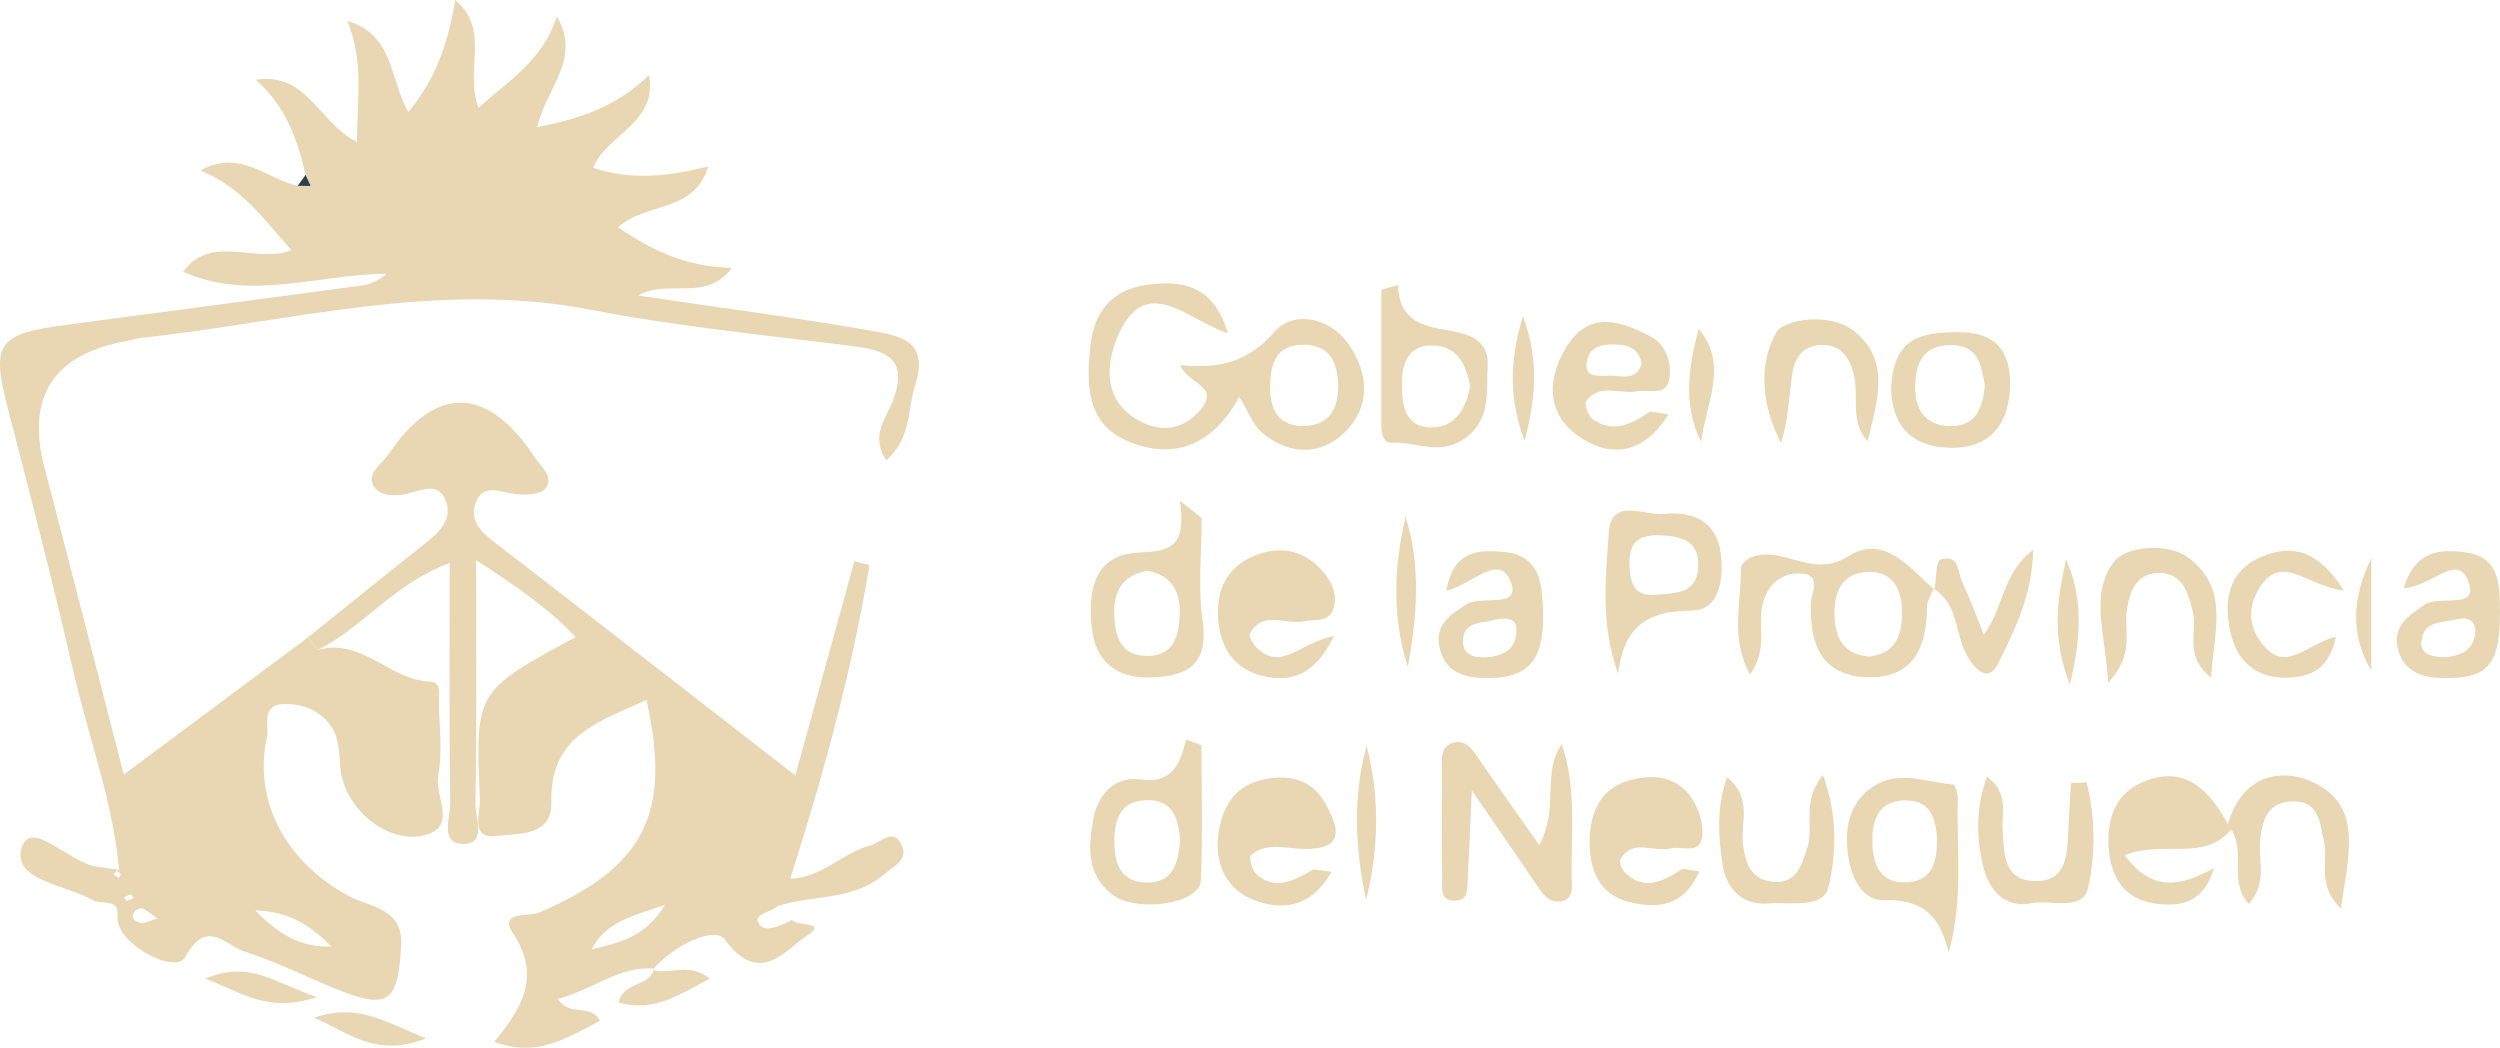 <?xml version="1.0" encoding="UTF-8"?>
<svg id="Capa_2" data-name="Capa 2" xmlns="http://www.w3.org/2000/svg" viewBox="0 0 911.37 381.95">
  <defs>
    <style>
      .cls-1 {
        fill: #2c3f4c;
      }

      .cls-1, .cls-2 {
        stroke-width: 0px;
      }

      .cls-2 {
        fill: #e9d6b3;
      }
    </style>
  </defs>
  <g id="Capa_1-2" data-name="Capa 1">
    <g>
      <path class="cls-2" d="M115.85,236.93c15.97-4.56,26.18,11.01,40.86,11.53,4.53.16,3.17,5.21,3.26,8.19.28,8.81,1.34,17.85-.24,26.38-1.36,7.33,7.6,18.97-5.83,21.64-13.77,2.73-28.6-10.84-29.78-24.58-.44-5.06-.5-10.9-3.09-14.87-3.68-5.62-10.12-8.82-17.37-8.59-8.8.28-5.43,7.71-6.35,12-5.12,23.66,7.1,45.79,29.91,58.05,7.48,4.02,19.68,4.28,19.02,17.68-1.07,21.63-4.79,24.02-25.22,15.56-10.69-4.43-21.13-9.65-32.13-13.12-6.54-2.06-13.52-12.33-21.27,1.97-3.7,6.84-25.02-4.74-24.77-14.15.09-3.32,0-4.73-3.06-5.4-2-.43-4.35-.14-6.01-1.1-9.91-5.68-30.1-7.3-25.71-19.52,3.56-9.92,17.27,5.94,27.32,7.37,1.99.28,3.99.56,8.07,1.13-2.44-25.63-11.43-49.01-16.9-73.06-7.21-31.65-15.4-63.08-23.54-94.51-6.32-24.39-4.26-27.74,21.27-31.13,35.79-4.75,71.59-9.45,107.36-14.28,3.18-.43,6.26-1.64,9.22-4.31-24.64.06-49.14,10.19-74.15-.7,10.21-14.06,26.02-2.9,39.54-7.87-9.89-11.12-18.14-23.01-33.22-29.08,14.43-7.99,24.2,3.08,35.48,5.59,1.58,0,3.16.02,4.74.03-.62-1.34-1.24-2.67-1.86-4.01-2.91-12.66-6.97-24.76-18.16-34.7,18.74-2.87,22.94,15.76,36.87,22.65.14-15.83,2.53-29.55-3.48-44.14,17.25,5.3,15.19,21.12,22.23,33.23,10.28-12.35,14.58-25.65,17.07-40.81,13.04,10.77,3.3,25.7,8.51,39.32,11.22-10.16,23.52-17.37,28.54-33.35,9.17,15.56-3.97,26.13-7.14,40.39,15.76-3.06,29.04-7.61,40.8-19.01,3.09,17.6-15.05,21.27-20.47,33.78,14,4.78,27.64,3.14,42.01-.47-5.16,17.14-22.52,12.89-32.85,22.17,12.38,8.6,25.15,14.52,41.53,14.82-9.64,12.78-23.31,3.75-34.25,10.11,29.68,4.39,58.18,8.09,86.44,13.08,9.38,1.66,19.68,3.73,14.55,19.6-2.89,8.94-1.23,19.18-10.48,27.38-6.09-8.97.13-15.78,2.23-21.29,5.35-14.01-.11-18.48-12.95-20.14-32.36-4.18-64.97-7.22-96.94-13.45-56-10.91-109.85,4.43-164.5,10.31-1.35.14-2.65.67-3.99.9q-41.11,7.1-30.69,46.55c9.55,36.49,18.88,73.04,28.85,111.66,23.59-17.57,45.29-33.74,67-49.9,1.24,1.5,2.48,2.99,3.72,4.49ZM120.83,345.03c-7.06-6.85-14.4-12.78-27.8-13.14,9.16,9.38,17.38,13.63,27.8,13.14ZM57.43,334.83c-2.63-1.79-3.98-3.04-5.58-3.65-.73-.28-2.33.44-2.87,1.19-1.86,2.56.86,3.71,2.24,4.06,1.44.37,3.28-.76,6.21-1.6ZM48.73,327.25c-.39-.42-.87-1.24-1.15-1.17-.84.19-1.61.72-2.41,1.11.39.42.86,1.23,1.15,1.17.85-.17,1.62-.7,2.4-1.11ZM44.01,318.75c-.43-.46-.86-.92-1.29-1.38-.44.45-.89.89-1.33,1.34.65.46,1.29.93,1.94,1.39.22-.45.45-.9.67-1.35Z"/>
      <path class="cls-2" d="M288.75,335.29c1.6,2.56,13.52.61,5.35,5.85-7.03,4.5-17.21,18.99-29.76,1.44-3.83-5.35-19.25,2.39-26.41,10.95l.52-.46c-12.98-.95-22.36,7.85-35.13,11.08,4.39,6.81,11.96,1.34,15.37,8.01-11.63,5.89-22.52,13.55-38.52,7.67,9.79-11.98,17.32-23.66,6.92-39.47-5.55-8.44,5.61-6.06,9.22-7.6,38.51-16.48,48.69-35.94,39.35-77.6-16.76,7.85-35.33,12.7-34.64,37.13.36,12.8-12.43,11.47-19.9,12.45-9.98,1.3-5.95-8.41-6.17-13.29-1.76-39.46-1.6-39.47,34.92-59.21-10.37-10.95-22.29-18.9-36.31-28.04,0,31.36.28,60.19-.26,89-.09,4.99,4.43,14.88-4.95,14.45-8.07-.37-4.12-9.94-4.2-15.22-.45-28.44-.21-56.89-.21-87.17-19.75,7.07-31.41,23.27-48.08,31.68-1.24-1.5-2.48-2.99-3.72-4.49,14.31-11.5,28.57-23.08,42.97-34.46,5.08-4.01,9.87-8.57,7.46-15.29-2.53-7.07-8.57-4.09-13.72-2.81-4.7,1.17-10.61,1.05-12.72-2.8-2.52-4.58,3.03-7.82,5.63-11.66,17.33-25.58,36.17-24.38,52.92.92,2.54,3.84,7.46,7.35,4.16,11.71-1.72,2.27-7.54,2.49-11.28,1.99-5.29-.71-11.21-3.78-14,2.83-2.85,6.76,1.92,11.12,7.13,15.13,35.54,27.39,70.95,54.95,109.26,84.67,7.56-27.44,14.53-52.76,21.51-78.08,1.83.47,3.67.94,5.5,1.41-6.34,38.17-16.49,75.51-28.91,114.35,11.75-.5,19.16-9.49,28.93-12.05,4.14-1.08,8.77-6.97,11.83,0,2.31,5.24-3.06,7.48-6.83,10.67-11.34,9.57-25.83,7.08-38.46,11.35-2.38,2.34-9.29,2.76-6.84,6.51,2.28,3.48,8.11.51,12.1-1.53ZM215.64,346.12c9.3-2.41,19.16-3.83,26.78-16.26-12.25,4.22-21.63,6.23-26.78,16.26Z"/>
      <path class="cls-2" d="M430.2,133.11c14.3,1.44,24.78-1.11,34.34-12.12,6.77-7.8,19.87-5.5,26.83,4.13,7.89,10.92,8.4,23.76-1.86,33.15-8.79,8.05-20.26,7.41-29.66-.75-3.27-2.84-4.85-7.6-8.07-12.9-9.23,17.2-23.54,23.58-40.88,16.1-15.19-6.55-14.87-21.3-13.33-35.15,1.34-12.09,7.99-20.04,20.53-21.74,13-1.76,24.35.17,29.53,17.65-14.51-4.68-29.6-21.92-39.66,0-4.81,10.49-6.51,24.59,7.64,32.07,7.74,4.09,15.78,3.24,22.04-4.17,7.36-8.72-4.82-9.47-7.46-16.28ZM487.85,140.24c-.43-8.12-2.89-14.6-12.73-14.55-10.12.05-11.95,7.03-12.08,14.99-.14,8.35,2.8,14.88,12.43,14.6,9.29-.27,12.52-6.51,12.38-15.04Z"/>
      <path class="cls-2" d="M774.6,311.8c9.95,13.72,20.64,11.2,32.51,4.62-3.78,12.81-12.16,14.29-21.65,12.94-11.43-1.63-15.97-9.97-16.72-20.06-.79-10.71,2.36-20.53,13.65-24.71,14.04-5.19,22.68,2.77,29.8,15.91,5.62-19.86,21.8-20.37,32.38-14.69,17.11,9.17,11.13,27.11,8.84,45.51-8.99-8.82-4.53-17.3-6.2-24.43-1.51-6.45-1.52-14.59-10.82-14.74-9.75-.15-11.87,6.79-12.53,15.08-.56,6.96,2.7,14.65-4.05,22.26-7.59-8.05-.97-18.58-6.4-27.11-10.07,11.99-25.07,3.72-38.82,9.42Z"/>
      <path class="cls-2" d="M569.35,271.27c5.75,17.03,3.05,34.41,3.67,51.58.1,2.92-.85,5.36-4.18,5.75-3.95.46-6.03-2.13-8.02-5.06-6.74-9.98-13.63-19.87-24.28-35.35-.66,14.6-.99,23.38-1.48,32.14-.18,3.21.41,7.6-4.07,7.99-6.42.56-5.18-4.94-5.24-8.54-.23-12.85-.16-25.72-.08-38.57.02-3.92-.97-8.86,3.96-10.41,4.67-1.46,7.11,2.38,9.49,5.85,6.74,9.85,13.69,19.56,22.01,31.4,7.4-13.38.79-26.28,8.23-36.78Z"/>
      <path class="cls-2" d="M704.84,214.57c-.84,2.33-2.4,4.65-2.4,6.98-.05,14.79-5.2,25.92-21.93,25.31-16.67-.61-20.81-12.2-20.36-26.83.12-3.76,4.25-10.45-3.56-10.96-6.32-.41-11.4,2.98-13.67,9.84-2.72,8.19,2.07,17.5-5,26.93-7.32-13.48-3.05-26.52-3.23-39-.02-1.24,2.22-3.08,3.79-3.69,11.44-4.5,22.13,7.99,35.08-.25,13.28-8.46,22.54,4.09,31.68,12.14l-.39-.46ZM681.56,239.35c9.85-1.28,11.82-8.1,11.84-16.13.02-8.53-3.57-15.27-12.85-14.72-8.98.53-12.1,7.35-11.8,15.91.3,8.56,3.58,14.25,12.81,14.94Z"/>
      <path class="cls-2" d="M486.3,231.83c-6.81,14.09-15.31,17.1-26.05,14.56-10.73-2.54-15.57-10.97-16.21-20.95-.64-9.91,2.92-18.63,13.23-22.85,9.16-3.75,17.57-2.18,24.22,4.91,3.64,3.88,6.5,9.09,4.48,14.74-1.69,4.75-6.65,3.37-10.49,4.23-6.66,1.48-15.07-4.18-19.81,4.47-.55,1,1.07,3.77,2.35,5.06,9.05,9.05,15.78-1.78,28.28-4.16Z"/>
      <path class="cls-2" d="M485.43,317.78c-7.48,13.22-18.09,14.29-28.52,10.26-9.54-3.69-14-12.79-12.85-23.08,1.09-9.84,5.46-18.36,16.25-20.73,9.2-2.03,17.93-.36,22.86,8.67,4.68,8.57,7.78,16.88-8.02,16.57-6.4-.12-13.54-2.6-19.14,2.36-.82.73.4,5.45,1.99,6.85,7.05,6.19,13.72,2.21,20.34-1.48.93-.52,2.54.15,7.09.58Z"/>
      <path class="cls-2" d="M619.5,317.63c-5.76,13.26-15.86,13.64-25.76,11.16-10.74-2.69-14.35-11.85-14.25-21.97.1-10,3.53-19.14,14.13-22.22,8.78-2.55,18.06-1.87,23.51,7.01,2.33,3.8,3.94,9.05,3.4,13.34-.86,6.84-7.5,3.27-11.61,4.34-6.05,1.56-13.71-3.8-18.15,3.94-.62,1.08.64,4.1,1.91,5.23,7.11,6.32,13.66,2.79,20.19-1.46.86-.56,2.58.19,6.63.63Z"/>
      <path class="cls-2" d="M438.06,188.83c0,12.56-1.4,25.32.35,37.63,2.24,15.74-5.42,20.08-18.76,20.51-13.09.42-20.49-6.03-21.72-18.77-1.27-13.13,1.02-25.97,17.06-26.75,10.61-.51,17.91-1.27,15.12-18.91,2.65,2.09,5.31,4.19,7.96,6.28ZM418.14,208.04c-8.95,1.77-12.23,7.49-11.95,15.9.27,8.03,2.31,15.21,12.02,15.19,9.83-.02,11.59-7.57,11.86-15.38.29-8.33-3.14-14.12-11.93-15.72Z"/>
      <path class="cls-2" d="M710.37,347.18c-3.19-13.15-9.1-19.39-23.53-19.05-9.38.22-12.94-10.89-13.49-19.93-.56-9.12,2.39-17.67,10.91-22.33,8.96-4.9,18.56-.58,27.84.13.7.05,1.66,3.53,1.61,5.4-.5,18.22,2.14,36.64-3.34,55.79ZM706.13,306.52c-.19-8.17-2.48-15.25-12.37-14.72-9.82.53-11.46,8.44-11.18,16.09.26,7,2.78,13.76,11.54,13.8,9.93.04,11.97-6.97,12.02-15.17Z"/>
      <path class="cls-2" d="M437.97,271.63c0,16.51.57,33.05-.24,49.52-.41,8.33-23.42,11.76-32.23,4.98-9.57-7.36-8.78-17.81-6.89-27.79,1.65-8.71,7.74-15.47,16.98-14.19,11.51,1.59,14.57-5.24,16.77-14.55,1.87.68,3.74,1.36,5.61,2.03ZM430.22,305.74c-.79-6.64-2.2-14.4-12.4-14.04-9.92.36-11.65,7.71-11.57,15.85.08,7.57,2.57,13.78,11.17,14.16,9.99.44,12.29-6.61,12.79-15.98Z"/>
      <path class="cls-2" d="M509.69,103.9c.1,11.9,7.77,14.76,16.18,16.17,8.33,1.4,17.05,2.87,16.45,13.49-.54,9.54,1.41,20.2-9.4,26.97-8.77,5.49-17.17.3-25.71.86-2.87.19-3.64-3.38-3.64-6.18,0-16.53,0-33.06,0-49.59,2.04-.57,4.08-1.15,6.12-1.72ZM535.95,140.71c-1.47-7.48-4.31-14.47-13.56-14.77-9.1-.29-11.32,6.79-11.35,13.8-.03,7.39.84,16.2,11,16.08,8.52-.1,12.44-6.87,13.9-15.11Z"/>
      <path class="cls-2" d="M589.87,245.54c-6.46-17.81-4.56-35.02-3.35-51.7.92-12.57,12.98-5.81,19.9-6.49,10.09-1,19.17,2.12,20.85,14.22,1.3,9.37-.51,20.95-10.39,21-16.58.07-24.91,5.98-27.01,22.97ZM604.62,216.76c6.69-.59,14.02-.55,14.46-10.04.41-8.93-5.12-11.07-12.9-11.53-8.31-.5-12.49,1.81-12.16,10.99.26,7.43,2.39,11.56,10.6,10.58Z"/>
      <path class="cls-2" d="M527.25,215.36c2.57-14.93,12.06-15.11,21.45-14.09,8.39.92,12.55,5.83,13.39,14.9,2.19,23.7-3.29,31.82-22.35,30.94-7.58-.35-13.27-3.23-14.96-11.01-1.76-8.13,3.61-11.87,9.77-15.76,5.53-3.49,19.74,1.77,16.31-7.92-4.04-11.42-14.43.91-23.61,2.93ZM545.31,225.84c-4.86,1.52-12.03.37-12,8.1.02,5.24,4.78,5.96,9.04,5.63,6.05-.47,10.6-3.28,10.46-9.89-.1-4.8-4.01-4.39-7.5-3.84Z"/>
      <path class="cls-2" d="M608.24,151.06c-9.62,15.43-22.17,15.64-33.3,7.59-11.44-8.27-10.89-21.23-3.58-32.68,8.24-12.89,19.7-8.85,30.21-3.4,5.84,3.03,7.91,9.72,6.95,15.71-1.02,6.36-7.48,3.55-11.72,4.36-6.26,1.2-13.76-3.1-18.58,3.61-.82,1.14.82,5.49,2.51,6.67,7.38,5.13,14,1.69,20.43-2.67.8-.55,2.52.23,7.07.81ZM598.5,132.71c-.76-4.75-3.9-6.76-8.37-7.07-4.96-.34-10.26.04-11.57,5.73-1.49,6.48,4.24,5.7,7.87,5.57,4.22-.16,9.77,2.3,12.06-4.23Z"/>
      <path class="cls-2" d="M876.27,214.35c4.2-13.58,13.13-14.4,22.98-12.9,10.42,1.59,11.81,8.96,12.05,17.98.63,22.77-3.48,28.37-22,27.69-7.54-.28-13.46-3.11-15.21-10.89-1.84-8.19,4-11.81,9.91-15.84,5.33-3.64,19.68,2.16,15.9-8.27-3.99-11.01-13.37,1.84-23.64,2.25ZM890.93,239.65c5.92-.45,10.93-2.53,11.44-9.08.31-4.05-2.68-5.86-6.8-4.8-5.01,1.3-11.81.43-12.82,7.52-.8,5.6,3.99,6.02,8.18,6.35Z"/>
      <path class="cls-2" d="M689.41,142.3c.6-19.1,10.43-21.25,24.84-21.2,15.81.06,18.94,9.87,18.46,20.68-.59,13.45-7.98,22.6-23.81,21.35-14.98-1.19-18.93-10.86-19.49-20.83ZM723.58,140.59c-1.32-7.46-2.32-14.97-12.74-14.79-9.95.18-12.46,6.82-12.65,14.72-.2,8.24,3.29,14.66,12.64,14.81,9.69.16,11.98-6.84,12.74-14.74Z"/>
      <path class="cls-2" d="M768.53,248.91c-1.01-18.18-7.19-33.53,2.93-45.01,3.41-3.87,18.14-6.95,26.78-.24,14.42,11.19,8.97,26.24,7.78,43.37-9.87-7.83-5.02-16.39-6.5-23.26-1.65-7.68-4.05-15.53-13.38-14.86-7.84.56-10.19,7.5-10.94,14.9-.71,6.99,2.8,14.72-6.67,25.1Z"/>
      <path class="cls-2" d="M854.42,215.24c-13.33-1.29-22.63-14.21-30.91-.65-4.38,7.18-3.63,14.53,1.64,20.74,8.43,9.94,15.63-.55,26.4-3.23-2.46,12.04-9.44,14.89-18.41,14.95-11.26.08-17.85-6.59-20.07-16.71-2.46-11.23-.9-22.11,11.3-27.33,11.14-4.77,20.71-2.51,30.05,12.23Z"/>
      <path class="cls-2" d="M664.56,282.55c5.45,15.06,4.91,28.82,1.95,40.95-1.92,7.88-14.41,5.26-22.23,5.86-9.79.75-15.27-6.27-16.43-14.77-1.32-9.65-2.28-19.76,1.74-31.29,9.61,7.83,4.67,17.14,5.84,24.85,1,6.58,2.74,12.12,10.13,13.21,9.21,1.36,11.22-5.81,13.31-12.27,2.5-7.75-2.28-17,5.69-26.55Z"/>
      <path class="cls-2" d="M680.84,160.85c-6.67-7.34-3-16.3-5.04-24.33-1.61-6.34-4.75-11.22-12.42-10.73-6.77.43-9.3,5.32-10.06,10.81-1.15,8.25-1.4,16.63-4.06,24.87-6.97-13.45-8.5-28.45-1.62-40.43,2.61-4.55,19.11-7.22,27.72-.74,14.39,10.82,8.84,26.19,5.47,40.55Z"/>
      <path class="cls-2" d="M760.69,285.25c3.14,12.61,3.28,26.13.51,38.45-1.96,8.7-13.59,4.15-20.72,5.59-9.78,1.98-15.56-5.19-17.5-13.38-2.39-10.1-2.96-20.73,1.36-32.79,8.06,6.01,5.35,13.06,5.69,18.96.52,8.98.13,19.3,12.51,19.1,10.96-.17,11.04-9.83,11.42-18.09.27-5.9.68-11.79,1.03-17.68,1.9-.06,3.8-.11,5.7-.17Z"/>
      <path class="cls-2" d="M705.23,215.03c.68-3.85.43-10.5,2.19-11.06,6.99-2.26,6.25,5.06,8.08,8.74,2.7,5.41,4.66,11.18,7.69,18.67,7.23-9.56,6.57-22.19,18.01-30.98-.33,16.77-6.79,29.07-12.53,41.05-3.51,7.33-8.12,3.59-11.53-2.38-4.55-7.96-3.06-18.89-12.29-24.48,0,0,.38.45.38.45Z"/>
      <path class="cls-2" d="M498.04,328.06c-4.1-18.87-4.92-37.55.14-56.21,4.94,18.74,4.39,37.55-.14,56.21Z"/>
      <path class="cls-2" d="M864.45,203.43v41.02c-8.08-13.53-6.62-27.2,0-41.02Z"/>
      <path class="cls-2" d="M555.8,160.81c-5.14-13.81-6.11-27.72-.59-45.57,6.42,17.68,4.1,31.59.59,45.57Z"/>
      <path class="cls-2" d="M753.17,203.82c5.85,13.3,5.93,26.81,1.39,45.82-7.15-18.64-4.22-32.18-1.39-45.82Z"/>
      <path class="cls-2" d="M513.26,243.19c-5.89-18.2-5.13-36.46-.87-54.77,5.76,18.1,4.08,36.44.87,54.77Z"/>
      <path class="cls-2" d="M620.2,161.14c-6.84-13.38-4.62-27.27-.99-41.25,11.23,13.13,2.43,27.4.99,41.25Z"/>
      <path class="cls-2" d="M237.93,353.54c6.1,2.07,12.95-2.98,20.81,3.19-11.11,5.86-20.31,12.47-33.27,8.69,2.07-7.97,11.59-5.52,12.96-12.34,0,0-.51.45-.51.45Z"/>
      <path class="cls-2" d="M115.56,363.49c-18.11,5.87-26.98-1.5-40.65-6.73,16.13-6.87,25.21,1.58,40.65,6.73Z"/>
      <path class="cls-2" d="M114.5,371c15.93-5.42,25.71,1.45,40.85,7.56-18.27,7.08-27.58-1.76-40.85-7.56Z"/>
      <path class="cls-1" d="M111.4,63.77c.62,1.34,1.24,2.67,1.86,4.01-1.58-.01-3.16-.02-4.74-.03.96-1.32,1.92-2.65,2.88-3.98Z"/>
    </g>
  </g>
</svg>